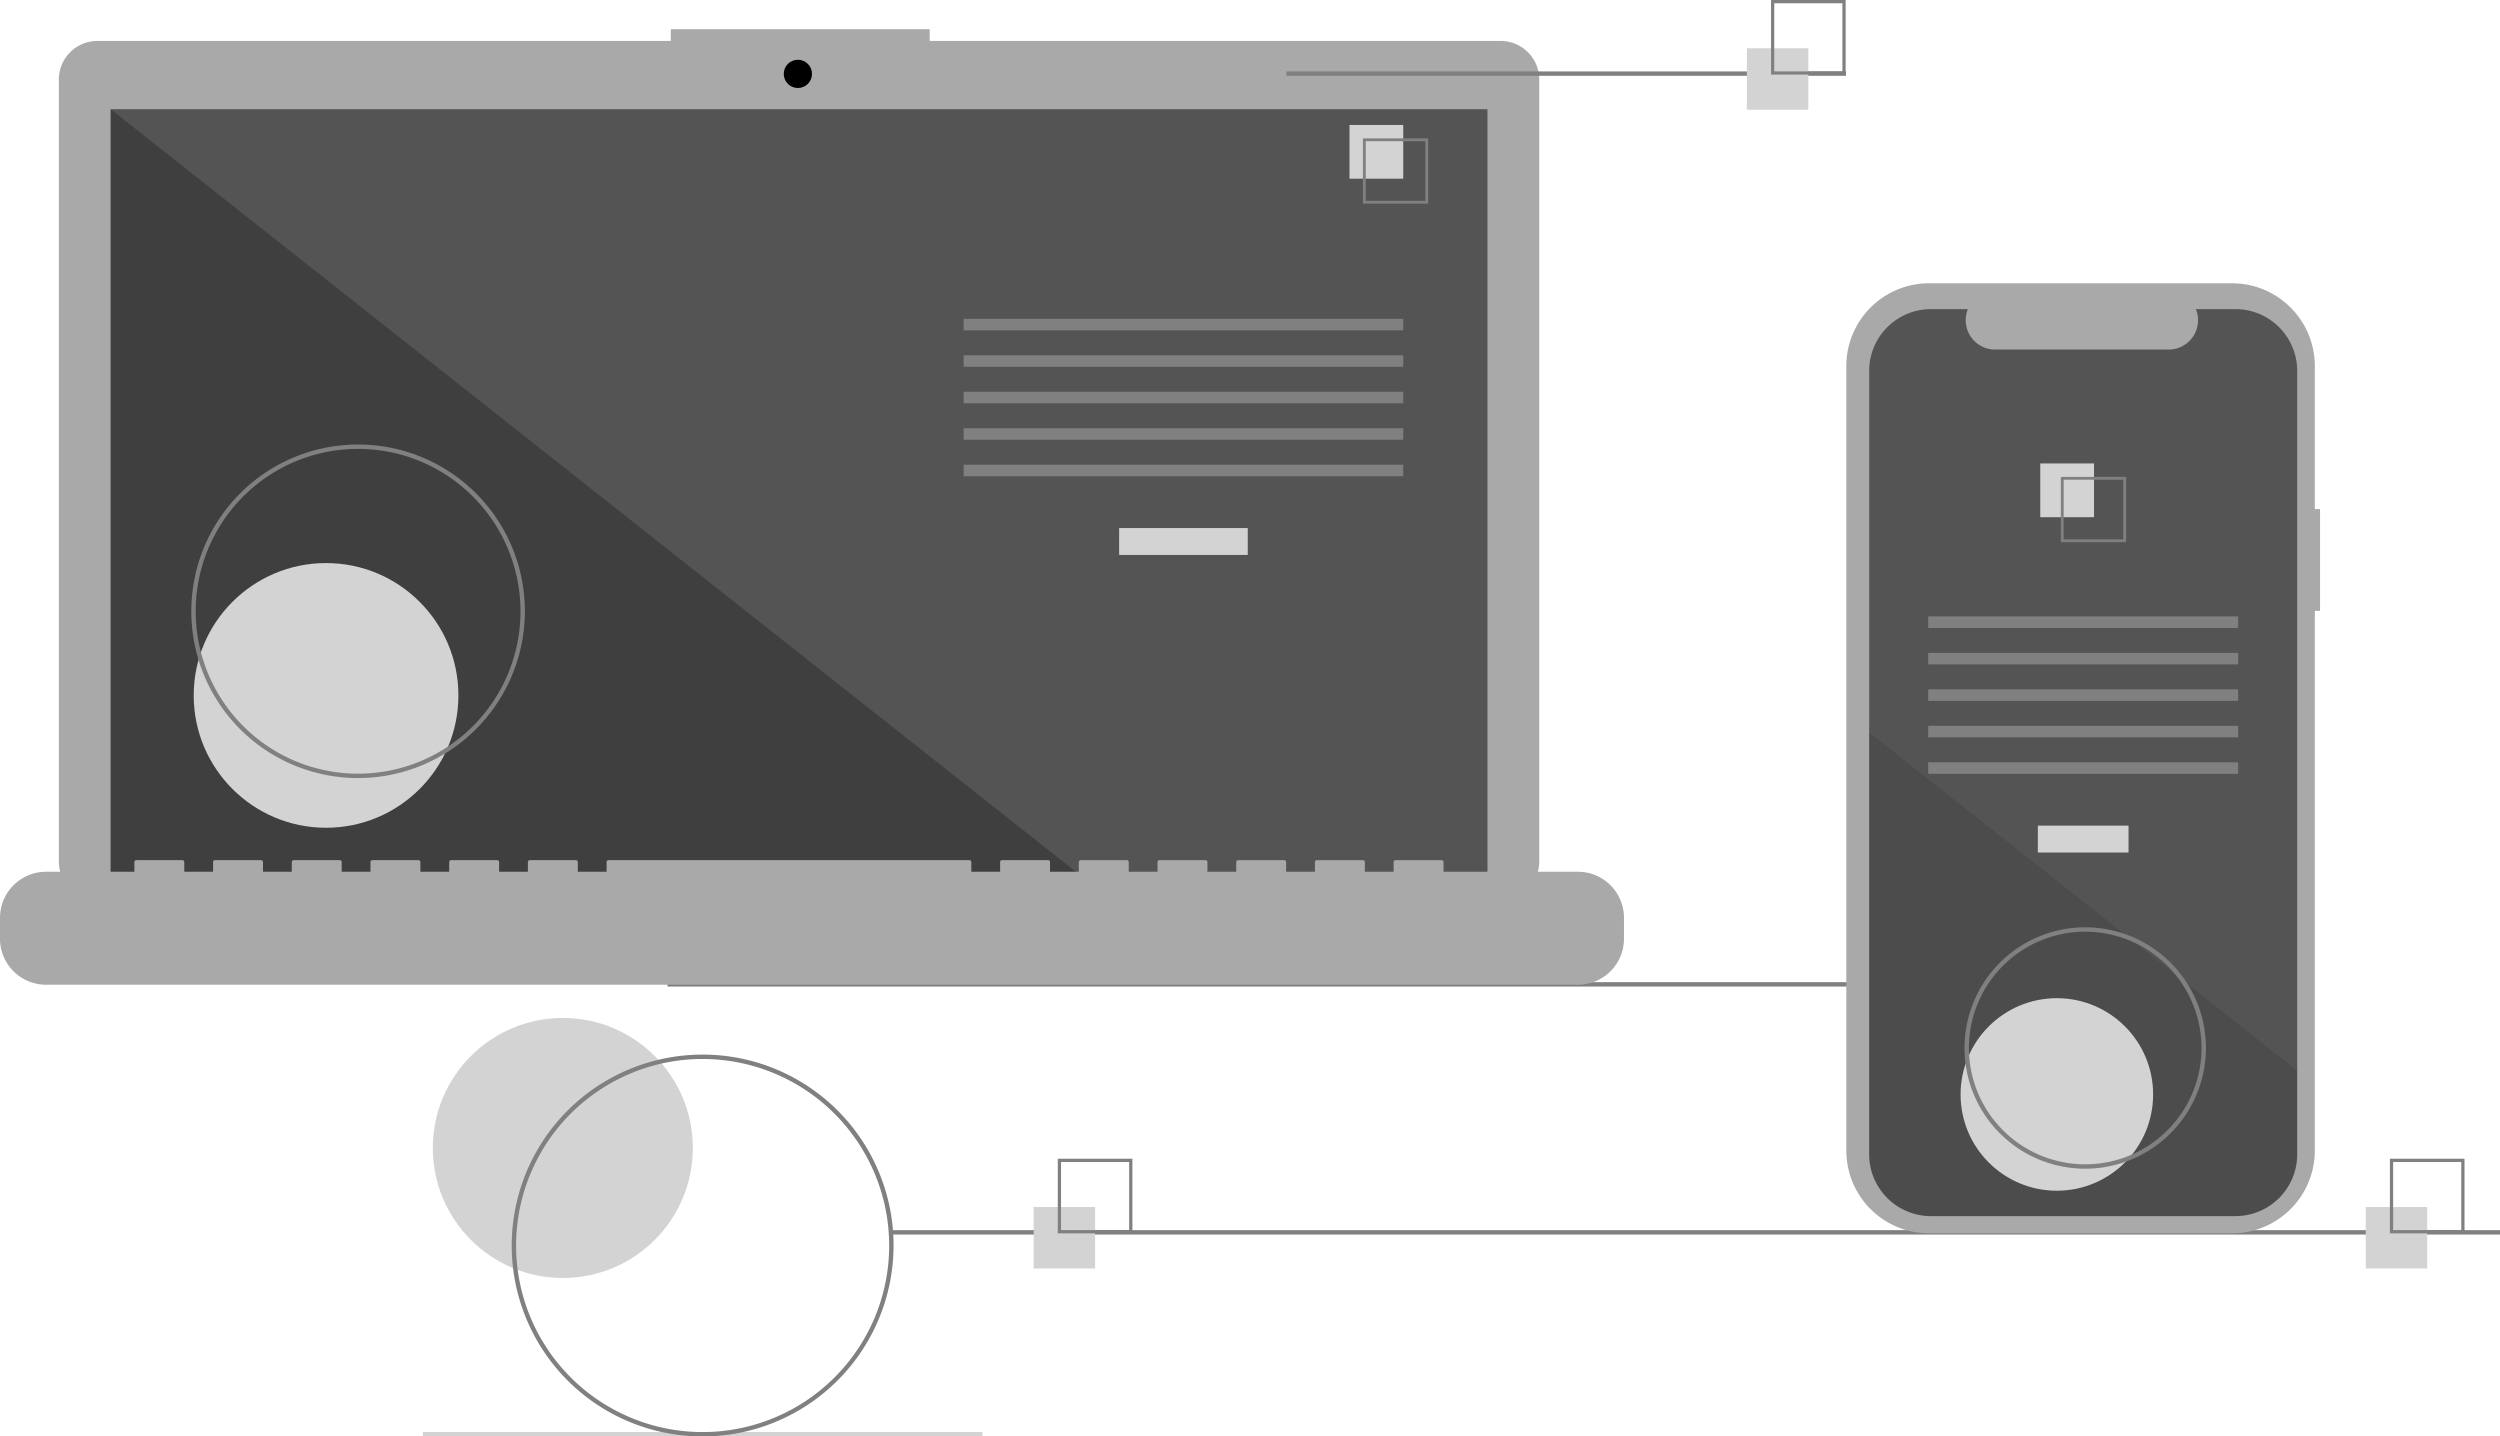 <svg xmlns="http://www.w3.org/2000/svg" viewBox="0 0 1139.171 654.543">
	<circle cx="256.46" cy="523.095" r="59.243" fill="lightgray" />
	<rect x="304.171" y="447.543" width="733" height="2" fill="gray" />
	<path d="M714.207,141.381H454.038v-5.362h-117.971v5.362H74.825a17.599,17.599,0,0,0-17.599,17.599V515.231a17.599,17.599,0,0,0,17.599,17.599H714.207a17.599,17.599,0,0,0,17.599-17.599V158.979A17.599,17.599,0,0,0,714.207,141.381Z" transform="translate(-30.415 -122.728)" fill="darkgray" />
	<rect x="50.406" y="49.754" width="627.391" height="353.913" fill="black" opacity=".5" />
	<circle cx="363.565" cy="33.667" r="6.435" fill="black" />
	<polygon points="498.374 403.667 50.406 403.667 50.406 49.754 498.374 403.667" fill="black" opacity=".25" />
	<circle cx="148.574" cy="316.876" r="60.307" fill="lightgray" />
	<rect x="509.953" y="240.622" width="58.605" height="12.246" fill="lightgray" />
	<rect x="439.102" y="145.279" width="200.307" height="5.248" fill="gray" />
	<rect x="439.102" y="161.898" width="200.307" height="5.248" fill="gray" />
	<rect x="439.102" y="178.518" width="200.307" height="5.248" fill="gray" />
	<rect x="439.102" y="195.137" width="200.307" height="5.248" fill="gray" />
	<rect x="439.102" y="211.756" width="200.307" height="5.248" fill="gray" />
	<rect x="614.917" y="56.934" width="24.492" height="24.492" fill="lightgrey" />
	<path d="M681.195,215.525h-29.74v-29.74h29.74Zm-28.447-1.293h27.154V187.078H652.748Z" transform="translate(-30.415 -122.728)" fill="gray" />
	<path d="M749.422,519.96H688.192v-4.412a.875.875,0,0,0-.875-.875h-20.993a.875.875,0,0,0-.875.875v4.412H652.329v-4.412a.875.875,0,0,0-.875-.875H630.462a.875.875,0,0,0-.875.875v4.412H616.467v-4.412a.875.875,0,0,0-.875-.875H594.599a.875.875,0,0,0-.875.875v4.412H580.604v-4.412a.875.875,0,0,0-.875-.875H558.736a.875.875,0,0,0-.875.875v4.412H544.741v-4.412a.875.875,0,0,0-.875-.875H522.873a.875.875,0,0,0-.875.875v4.412H508.878v-4.412a.875.875,0,0,0-.875-.875h-20.993a.875.875,0,0,0-.875.875v4.412H473.015v-4.412a.875.875,0,0,0-.875-.875H307.696a.875.875,0,0,0-.875.875v4.412H293.701v-4.412a.875.875,0,0,0-.875-.875H271.833a.875.875,0,0,0-.875.875v4.412H257.838v-4.412a.875.875,0,0,0-.875-.875h-20.993a.875.875,0,0,0-.875.875v4.412H221.975v-4.412a.875.875,0,0,0-.875-.875H200.107a.875.875,0,0,0-.875.875v4.412H186.112v-4.412a.875.875,0,0,0-.875-.875H164.244a.875.875,0,0,0-.875.875v4.412H150.249v-4.412a.875.875,0,0,0-.875-.875H128.381a.875.875,0,0,0-.875.875v4.412H114.386v-4.412a.875.875,0,0,0-.875-.875H92.519a.875.875,0,0,0-.875.875v4.412H51.407a20.993,20.993,0,0,0-20.993,20.993v9.492A20.993,20.993,0,0,0,51.407,571.438H749.422a20.993,20.993,0,0,0,20.993-20.993v-9.492A20.993,20.993,0,0,0,749.422,519.96Z" transform="translate(-30.415 -122.728)" fill="darkgray" />
	<path d="M193.586,477.272a76,76,0,1,1,76-76A76.086,76.086,0,0,1,193.586,477.272Zm0-150a74,74,0,1,0,74,74A74.084,74.084,0,0,0,193.586,327.272Z" transform="translate(-30.415 -122.728)" fill="gray" />
	<rect x="586.171" y="32.543" width="255" height="2" fill="gray" />
	<rect x="406.171" y="560.543" width="733" height="2" fill="gray" />
	<rect x="192.672" y="652.543" width="255" height="2" fill="lightgray" />
	<rect x="471" y="550" width="28" height="28" fill="lightgray" />
	<path d="M546.415,684.728h-34v-34h34Zm-32.522-1.478H544.936V652.207H513.893Z" transform="translate(-30.415 -122.728)" fill="gray" />
	<rect x="796" y="22" width="28" height="28" fill="lightgray" />
	<path d="M871.415,156.728h-34v-34h34Zm-32.522-1.478H869.936V124.207H838.893Z" transform="translate(-30.415 -122.728)" fill="gray" />
	<rect x="1078" y="550" width="28" height="28" fill="lightgray" />
	<path d="M1153.415,684.728h-34v-34h34Zm-32.522-1.478h31.043V652.207h-31.043Z" transform="translate(-30.415 -122.728)" fill="gray" />
	<path d="M1087.586,354.687h-2.379V289.525a37.714,37.714,0,0,0-37.714-37.714H909.44A37.714,37.714,0,0,0,871.726,289.525V647.006A37.714,37.714,0,0,0,909.44,684.72h138.053a37.714,37.714,0,0,0,37.714-37.714V401.07h2.379Z" transform="translate(-30.415 -122.728)" fill="darkgray" />
	<path d="M1077.176,291.742v356.96a28.165,28.165,0,0,1-28.16,28.17H910.296a28.165,28.165,0,0,1-28.16-28.17v-356.96a28.163,28.163,0,0,1,28.16-28.16h16.83a13.379,13.379,0,0,0,12.39,18.43h79.09a13.379,13.379,0,0,0,12.39-18.43h18.02A28.163,28.163,0,0,1,1077.176,291.742Z" transform="translate(-30.415 -122.728)" fill="black" opacity=".5" />
	<rect x="928.58" y="376.218" width="41.324" height="12.246" fill="lightgray" />
	<rect x="878.621" y="280.875" width="141.24" height="5.248" fill="gray" />
	<rect x="878.621" y="297.494" width="141.24" height="5.248" fill="gray" />
	<rect x="878.621" y="314.114" width="141.24" height="5.248" fill="gray" />
	<rect x="878.621" y="330.733" width="141.24" height="5.248" fill="gray" />
	<rect x="878.621" y="347.352" width="141.24" height="5.248" fill="gray" />
	<rect x="929.684" y="211.179" width="24.492" height="24.492" fill="lightgray" />
	<path d="M969.474,340.032v29.74h29.74v-29.74Zm28.45,28.45h-27.16v-27.16h27.16Z" transform="translate(-30.415 -122.728)" fill="gray" />
	<path d="M1077.176,610.582v38.12a28.165,28.165,0,0,1-28.16,28.17H910.296a28.165,28.165,0,0,1-28.16-28.17v-192.21l116.87,92.33,2,1.58,21.74,17.17,2.03,1.61Z" transform="translate(-30.415 -122.728)" opacity="0.1" />
	<circle cx="937.241" cy="498.707" r="43.868" fill="lightgray" />
	<path d="M350.586,777.272a87,87,0,1,1,87-87A87.099,87.099,0,0,1,350.586,777.272Zm0-172a85,85,0,1,0,85,85A85.096,85.096,0,0,0,350.586,605.272Z" transform="translate(-30.415 -122.728)" fill="gray" />
	<path d="M980.586,655.272a55,55,0,1,1,55-55A55.062,55.062,0,0,1,980.586,655.272Zm0-108a53,53,0,1,0,53,53A53.06,53.06,0,0,0,980.586,547.272Z" transform="translate(-30.415 -122.728)" fill="gray" />
</svg>
